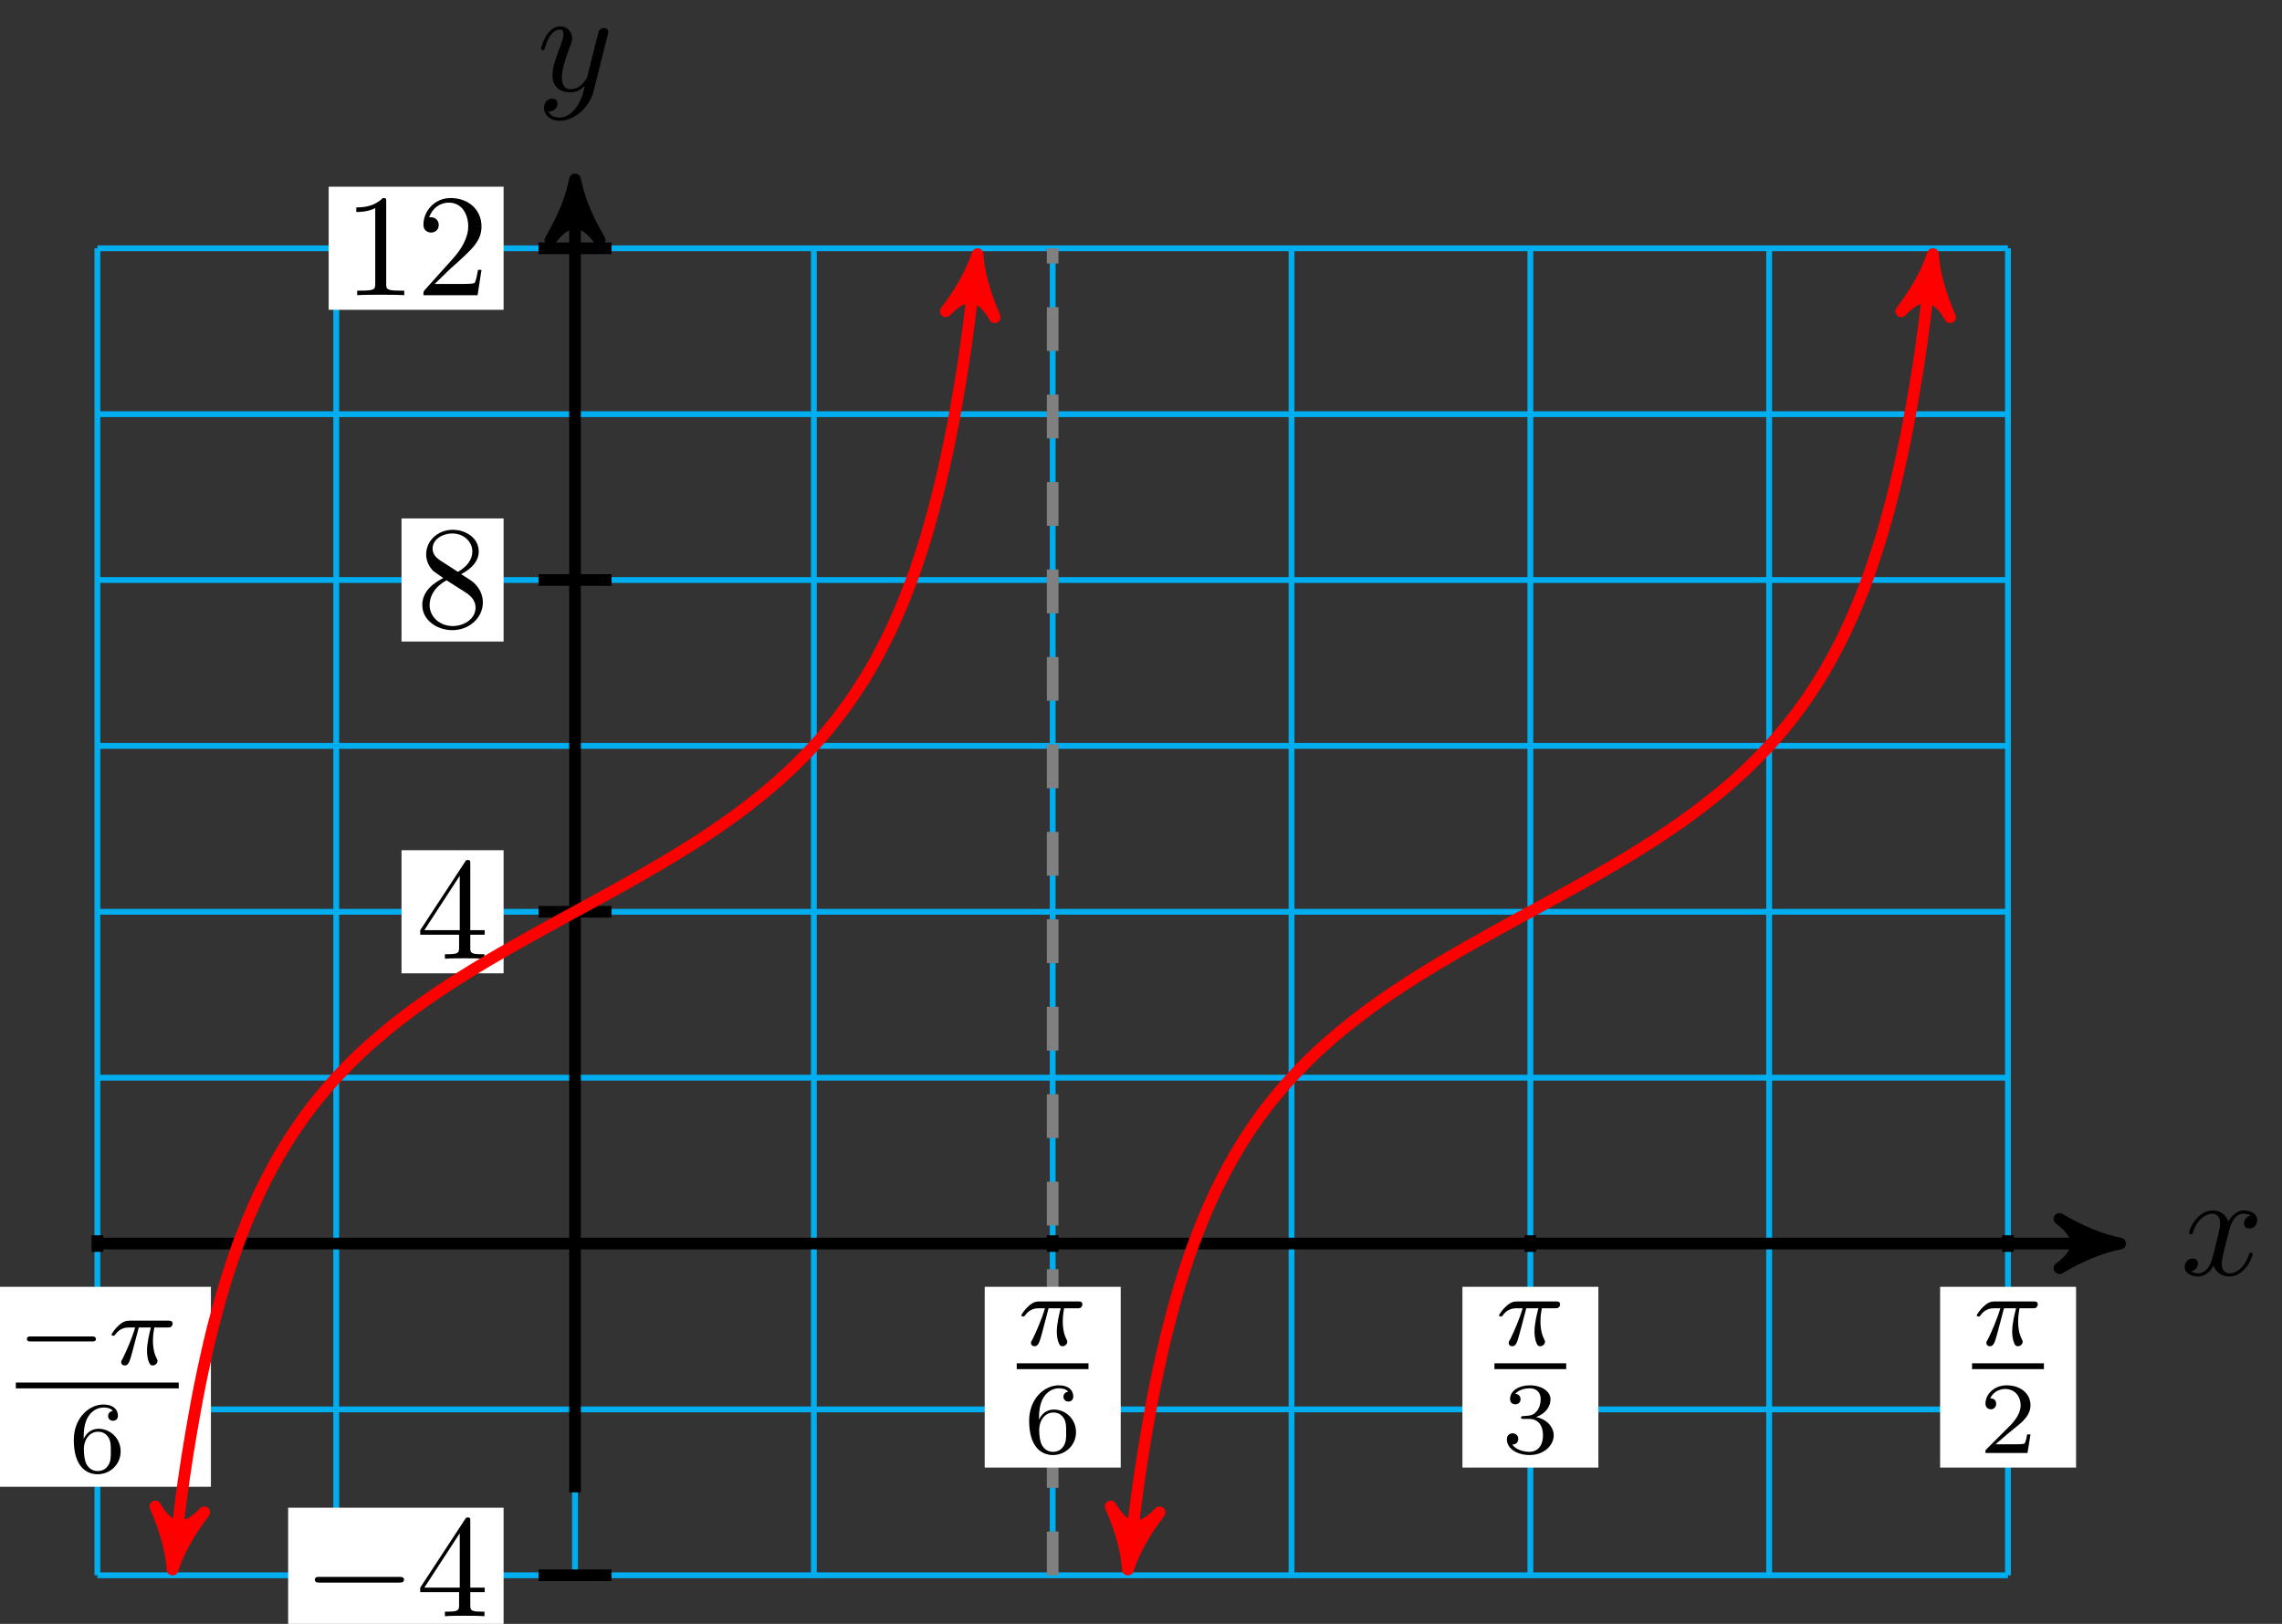 <?xml version="1.0" encoding="UTF-8"?>
<svg xmlns="http://www.w3.org/2000/svg" xmlns:xlink="http://www.w3.org/1999/xlink" width="156pt" height="111pt" viewBox="0 0 156 111" version="1.1">
<rect x="0" y="0" width="156" height="111" fill="#333333" stroke="none"/>
<defs>
<g>
<symbol overflow="visible" id="glyph0-0">
<path style="stroke:none;" d=""/>
</symbol>
<symbol overflow="visible" id="glyph0-1">
<path style="stroke:none;" d="M 3.328 -3.016 C 3.391 -3.266 3.625 -4.188 4.312 -4.188 C 4.359 -4.188 4.609 -4.188 4.812 -4.062 C 4.531 -4 4.344 -3.766 4.344 -3.516 C 4.344 -3.359 4.453 -3.172 4.719 -3.172 C 4.938 -3.172 5.25 -3.344 5.25 -3.75 C 5.25 -4.266 4.672 -4.406 4.328 -4.406 C 3.75 -4.406 3.406 -3.875 3.281 -3.656 C 3.031 -4.312 2.5 -4.406 2.203 -4.406 C 1.172 -4.406 0.594 -3.125 0.594 -2.875 C 0.594 -2.766 0.703 -2.766 0.719 -2.766 C 0.797 -2.766 0.828 -2.797 0.844 -2.875 C 1.188 -3.938 1.844 -4.188 2.188 -4.188 C 2.375 -4.188 2.719 -4.094 2.719 -3.516 C 2.719 -3.203 2.547 -2.547 2.188 -1.141 C 2.031 -0.531 1.672 -0.109 1.234 -0.109 C 1.172 -0.109 0.953 -0.109 0.734 -0.234 C 0.984 -0.297 1.203 -0.5 1.203 -0.781 C 1.203 -1.047 0.984 -1.125 0.844 -1.125 C 0.531 -1.125 0.297 -0.875 0.297 -0.547 C 0.297 -0.094 0.781 0.109 1.219 0.109 C 1.891 0.109 2.25 -0.594 2.266 -0.641 C 2.391 -0.281 2.75 0.109 3.344 0.109 C 4.375 0.109 4.938 -1.172 4.938 -1.422 C 4.938 -1.531 4.859 -1.531 4.828 -1.531 C 4.734 -1.531 4.719 -1.484 4.688 -1.422 C 4.359 -0.344 3.688 -0.109 3.375 -0.109 C 2.984 -0.109 2.828 -0.422 2.828 -0.766 C 2.828 -0.984 2.875 -1.203 2.984 -1.641 Z M 3.328 -3.016 "/>
</symbol>
<symbol overflow="visible" id="glyph0-2">
<path style="stroke:none;" d="M 4.844 -3.797 C 4.891 -3.938 4.891 -3.953 4.891 -4.031 C 4.891 -4.203 4.75 -4.297 4.594 -4.297 C 4.5 -4.297 4.344 -4.234 4.25 -4.094 C 4.234 -4.031 4.141 -3.734 4.109 -3.547 C 4.031 -3.297 3.969 -3.016 3.906 -2.75 L 3.453 -0.953 C 3.422 -0.812 2.984 -0.109 2.328 -0.109 C 1.828 -0.109 1.719 -0.547 1.719 -0.922 C 1.719 -1.375 1.891 -2 2.219 -2.875 C 2.375 -3.281 2.422 -3.391 2.422 -3.594 C 2.422 -4.031 2.109 -4.406 1.609 -4.406 C 0.656 -4.406 0.297 -2.953 0.297 -2.875 C 0.297 -2.766 0.391 -2.766 0.406 -2.766 C 0.516 -2.766 0.516 -2.797 0.562 -2.953 C 0.844 -3.891 1.234 -4.188 1.578 -4.188 C 1.656 -4.188 1.828 -4.188 1.828 -3.875 C 1.828 -3.625 1.719 -3.359 1.656 -3.172 C 1.25 -2.109 1.078 -1.547 1.078 -1.078 C 1.078 -0.188 1.703 0.109 2.297 0.109 C 2.688 0.109 3.016 -0.062 3.297 -0.344 C 3.172 0.172 3.047 0.672 2.656 1.203 C 2.391 1.531 2.016 1.828 1.562 1.828 C 1.422 1.828 0.969 1.797 0.797 1.406 C 0.953 1.406 1.094 1.406 1.219 1.281 C 1.328 1.203 1.422 1.062 1.422 0.875 C 1.422 0.562 1.156 0.531 1.062 0.531 C 0.828 0.531 0.5 0.688 0.5 1.172 C 0.5 1.672 0.938 2.047 1.562 2.047 C 2.578 2.047 3.609 1.141 3.891 0.016 Z M 4.844 -3.797 "/>
</symbol>
<symbol overflow="visible" id="glyph1-0">
<path style="stroke:none;" d=""/>
</symbol>
<symbol overflow="visible" id="glyph1-1">
<path style="stroke:none;" d="M 6.562 -2.297 C 6.734 -2.297 6.922 -2.297 6.922 -2.5 C 6.922 -2.688 6.734 -2.688 6.562 -2.688 L 1.172 -2.688 C 1 -2.688 0.828 -2.688 0.828 -2.5 C 0.828 -2.297 1 -2.297 1.172 -2.297 Z M 6.562 -2.297 "/>
</symbol>
<symbol overflow="visible" id="glyph2-0">
<path style="stroke:none;" d=""/>
</symbol>
<symbol overflow="visible" id="glyph2-1">
<path style="stroke:none;" d="M 2.938 -1.641 L 2.938 -0.781 C 2.938 -0.422 2.906 -0.312 2.172 -0.312 L 1.969 -0.312 L 1.969 0 C 2.375 -0.031 2.891 -0.031 3.312 -0.031 C 3.734 -0.031 4.25 -0.031 4.672 0 L 4.672 -0.312 L 4.453 -0.312 C 3.719 -0.312 3.703 -0.422 3.703 -0.781 L 3.703 -1.641 L 4.688 -1.641 L 4.688 -1.953 L 3.703 -1.953 L 3.703 -6.484 C 3.703 -6.688 3.703 -6.75 3.531 -6.75 C 3.453 -6.75 3.422 -6.75 3.344 -6.625 L 0.281 -1.953 L 0.281 -1.641 Z M 2.984 -1.953 L 0.562 -1.953 L 2.984 -5.672 Z M 2.984 -1.953 "/>
</symbol>
<symbol overflow="visible" id="glyph2-2">
<path style="stroke:none;" d="M 1.625 -4.562 C 1.172 -4.859 1.125 -5.188 1.125 -5.359 C 1.125 -5.969 1.781 -6.391 2.484 -6.391 C 3.203 -6.391 3.844 -5.875 3.844 -5.156 C 3.844 -4.578 3.453 -4.109 2.859 -3.766 Z M 3.078 -3.609 C 3.797 -3.984 4.281 -4.5 4.281 -5.156 C 4.281 -6.078 3.406 -6.641 2.5 -6.641 C 1.5 -6.641 0.688 -5.906 0.688 -4.969 C 0.688 -4.797 0.703 -4.344 1.125 -3.875 C 1.234 -3.766 1.609 -3.516 1.859 -3.344 C 1.281 -3.047 0.422 -2.5 0.422 -1.5 C 0.422 -0.453 1.438 0.219 2.484 0.219 C 3.609 0.219 4.562 -0.609 4.562 -1.672 C 4.562 -2.031 4.453 -2.484 4.062 -2.906 C 3.875 -3.109 3.719 -3.203 3.078 -3.609 Z M 2.078 -3.188 L 3.312 -2.406 C 3.594 -2.219 4.062 -1.922 4.062 -1.312 C 4.062 -0.578 3.312 -0.062 2.5 -0.062 C 1.641 -0.062 0.922 -0.672 0.922 -1.5 C 0.922 -2.078 1.234 -2.719 2.078 -3.188 Z M 2.078 -3.188 "/>
</symbol>
<symbol overflow="visible" id="glyph2-3">
<path style="stroke:none;" d="M 2.938 -6.375 C 2.938 -6.625 2.938 -6.641 2.703 -6.641 C 2.078 -6 1.203 -6 0.891 -6 L 0.891 -5.688 C 1.094 -5.688 1.672 -5.688 2.188 -5.953 L 2.188 -0.781 C 2.188 -0.422 2.156 -0.312 1.266 -0.312 L 0.953 -0.312 L 0.953 0 C 1.297 -0.031 2.156 -0.031 2.562 -0.031 C 2.953 -0.031 3.828 -0.031 4.172 0 L 4.172 -0.312 L 3.859 -0.312 C 2.953 -0.312 2.938 -0.422 2.938 -0.781 Z M 2.938 -6.375 "/>
</symbol>
<symbol overflow="visible" id="glyph2-4">
<path style="stroke:none;" d="M 1.266 -0.766 L 2.328 -1.797 C 3.875 -3.172 4.469 -3.703 4.469 -4.703 C 4.469 -5.844 3.578 -6.641 2.359 -6.641 C 1.234 -6.641 0.5 -5.719 0.5 -4.828 C 0.5 -4.281 1 -4.281 1.031 -4.281 C 1.203 -4.281 1.547 -4.391 1.547 -4.812 C 1.547 -5.062 1.359 -5.328 1.016 -5.328 C 0.938 -5.328 0.922 -5.328 0.891 -5.312 C 1.109 -5.969 1.656 -6.328 2.234 -6.328 C 3.141 -6.328 3.562 -5.516 3.562 -4.703 C 3.562 -3.906 3.078 -3.125 2.516 -2.5 L 0.609 -0.375 C 0.5 -0.266 0.5 -0.234 0.5 0 L 4.203 0 L 4.469 -1.734 L 4.234 -1.734 C 4.172 -1.438 4.109 -1 4 -0.844 C 3.938 -0.766 3.281 -0.766 3.062 -0.766 Z M 1.266 -0.766 "/>
</symbol>
<symbol overflow="visible" id="glyph3-0">
<path style="stroke:none;" d=""/>
</symbol>
<symbol overflow="visible" id="glyph3-1">
<path style="stroke:none;" d="M 5.188 -1.578 C 5.297 -1.578 5.469 -1.578 5.469 -1.734 C 5.469 -1.922 5.297 -1.922 5.188 -1.922 L 1.031 -1.922 C 0.922 -1.922 0.75 -1.922 0.75 -1.75 C 0.75 -1.578 0.906 -1.578 1.031 -1.578 Z M 5.188 -1.578 "/>
</symbol>
<symbol overflow="visible" id="glyph4-0">
<path style="stroke:none;" d=""/>
</symbol>
<symbol overflow="visible" id="glyph4-1">
<path style="stroke:none;" d="M 2.172 -2.531 L 3 -2.531 C 2.891 -2.109 2.734 -1.484 2.734 -0.922 C 2.734 -0.641 2.781 -0.453 2.812 -0.312 C 2.922 0.047 3.016 0.062 3.125 0.062 C 3.297 0.062 3.453 -0.078 3.453 -0.25 C 3.453 -0.297 3.438 -0.328 3.406 -0.391 C 3.266 -0.656 3.141 -1.047 3.141 -1.625 C 3.141 -1.75 3.141 -2.031 3.234 -2.531 L 4.109 -2.531 C 4.234 -2.531 4.297 -2.531 4.375 -2.578 C 4.469 -2.656 4.484 -2.766 4.484 -2.797 C 4.484 -3 4.312 -3 4.188 -3 L 1.562 -3 C 1.281 -3 1.078 -2.938 0.766 -2.641 C 0.578 -2.484 0.312 -2.109 0.312 -2.047 C 0.312 -1.969 0.406 -1.969 0.438 -1.969 C 0.516 -1.969 0.516 -1.984 0.562 -2.047 C 0.906 -2.531 1.344 -2.531 1.5 -2.531 L 1.922 -2.531 C 1.703 -1.766 1.328 -0.938 1.125 -0.516 C 1.078 -0.438 1.016 -0.281 0.984 -0.266 C 0.984 -0.234 0.969 -0.203 0.969 -0.156 C 0.969 -0.047 1.047 0.062 1.219 0.062 C 1.484 0.062 1.562 -0.25 1.734 -0.875 Z M 2.172 -2.531 "/>
</symbol>
<symbol overflow="visible" id="glyph5-0">
<path style="stroke:none;" d=""/>
</symbol>
<symbol overflow="visible" id="glyph5-1">
<path style="stroke:none;" d="M 1.047 -2.281 C 1.047 -2.844 1.094 -3.359 1.359 -3.797 C 1.594 -4.172 1.969 -4.422 2.422 -4.422 C 2.625 -4.422 2.906 -4.375 3.047 -4.188 C 2.875 -4.172 2.719 -4.047 2.719 -3.844 C 2.719 -3.672 2.844 -3.516 3.047 -3.516 C 3.266 -3.516 3.391 -3.656 3.391 -3.859 C 3.391 -4.266 3.094 -4.625 2.406 -4.625 C 1.406 -4.625 0.375 -3.703 0.375 -2.203 C 0.375 -0.406 1.219 0.141 2 0.141 C 2.844 0.141 3.578 -0.516 3.578 -1.422 C 3.578 -2.312 2.875 -2.969 2.062 -2.969 C 1.5 -2.969 1.203 -2.594 1.047 -2.281 Z M 2 -0.078 C 1.641 -0.078 1.375 -0.281 1.219 -0.594 C 1.125 -0.797 1.062 -1.156 1.062 -1.562 C 1.062 -2.25 1.469 -2.766 2.031 -2.766 C 2.344 -2.766 2.562 -2.641 2.734 -2.391 C 2.906 -2.125 2.906 -1.828 2.906 -1.422 C 2.906 -1.031 2.906 -0.734 2.719 -0.453 C 2.562 -0.219 2.328 -0.078 2 -0.078 Z M 2 -0.078 "/>
</symbol>
<symbol overflow="visible" id="glyph5-2">
<path style="stroke:none;" d="M 1.906 -2.328 C 2.453 -2.328 2.844 -1.953 2.844 -1.203 C 2.844 -0.344 2.328 -0.078 1.938 -0.078 C 1.656 -0.078 1.031 -0.156 0.75 -0.578 C 1.078 -0.578 1.156 -0.812 1.156 -0.969 C 1.156 -1.188 0.984 -1.344 0.766 -1.344 C 0.578 -1.344 0.375 -1.219 0.375 -0.938 C 0.375 -0.281 1.094 0.141 1.938 0.141 C 2.906 0.141 3.578 -0.516 3.578 -1.203 C 3.578 -1.75 3.141 -2.297 2.375 -2.453 C 3.094 -2.719 3.359 -3.234 3.359 -3.672 C 3.359 -4.219 2.734 -4.625 1.953 -4.625 C 1.188 -4.625 0.594 -4.25 0.594 -3.688 C 0.594 -3.453 0.75 -3.328 0.953 -3.328 C 1.172 -3.328 1.312 -3.484 1.312 -3.672 C 1.312 -3.875 1.172 -4.031 0.953 -4.047 C 1.203 -4.344 1.672 -4.422 1.938 -4.422 C 2.25 -4.422 2.688 -4.266 2.688 -3.672 C 2.688 -3.375 2.594 -3.047 2.406 -2.844 C 2.188 -2.578 1.984 -2.562 1.641 -2.531 C 1.469 -2.516 1.453 -2.516 1.422 -2.516 C 1.406 -2.516 1.344 -2.5 1.344 -2.422 C 1.344 -2.328 1.406 -2.328 1.531 -2.328 Z M 1.906 -2.328 "/>
</symbol>
<symbol overflow="visible" id="glyph5-3">
<path style="stroke:none;" d="M 3.516 -1.266 L 3.281 -1.266 C 3.266 -1.109 3.188 -0.703 3.094 -0.641 C 3.047 -0.594 2.516 -0.594 2.406 -0.594 L 1.125 -0.594 C 1.859 -1.234 2.109 -1.438 2.516 -1.766 C 3.031 -2.172 3.516 -2.609 3.516 -3.266 C 3.516 -4.109 2.781 -4.625 1.891 -4.625 C 1.031 -4.625 0.438 -4.016 0.438 -3.375 C 0.438 -3.031 0.734 -2.984 0.812 -2.984 C 0.969 -2.984 1.172 -3.109 1.172 -3.359 C 1.172 -3.484 1.125 -3.734 0.766 -3.734 C 0.984 -4.219 1.453 -4.375 1.781 -4.375 C 2.484 -4.375 2.844 -3.828 2.844 -3.266 C 2.844 -2.656 2.406 -2.188 2.188 -1.938 L 0.516 -0.266 C 0.438 -0.203 0.438 -0.188 0.438 0 L 3.312 0 Z M 3.516 -1.266 "/>
</symbol>
</g>
</defs>
<g id="surface1">
<path style="fill:none;stroke-width:0.399;stroke-linecap:butt;stroke-linejoin:miter;stroke:rgb(0%,67.839%,93.729%);stroke-opacity:1;stroke-miterlimit:10;" d="M -32.652 -22.676 L 97.957 -22.676 M -32.652 -11.337 L 97.957 -11.337 M -32.652 -0.001 L 97.957 -0.001 M -32.652 11.338 L 97.957 11.338 M -32.652 22.677 L 97.957 22.677 M -32.652 34.017 L 97.957 34.017 M -32.652 45.356 L 97.957 45.356 M -32.652 56.691 L 97.957 56.691 M -32.652 68.03 L 97.957 68.03 M -32.652 -22.676 L -32.652 68.03 M -16.325 -22.676 L -16.325 68.03 M -0.002 -22.676 L -0.002 68.03 M 16.325 -22.676 L 16.325 68.03 M 32.652 -22.676 L 32.652 68.03 M 48.98 -22.676 L 48.98 68.03 M 65.307 -22.676 L 65.307 68.03 M 81.63 -22.676 L 81.63 68.03 M 97.957 -22.676 L 97.957 68.03 " transform="matrix(1,0,0,-1,39.31,85.003)"/>
<path style="fill:none;stroke-width:0.797;stroke-linecap:butt;stroke-linejoin:miter;stroke:rgb(50%,50%,50%);stroke-opacity:1;stroke-dasharray:2.989,2.989;stroke-miterlimit:10;" d="M 32.652 -22.676 L 32.652 68.03 " transform="matrix(1,0,0,-1,39.31,85.003)"/>
<path style="fill:none;stroke-width:0.797;stroke-linecap:butt;stroke-linejoin:miter;stroke:rgb(0%,0%,0%);stroke-opacity:1;stroke-miterlimit:10;" d="M -32.652 -0.001 L 104.582 -0.001 " transform="matrix(1,0,0,-1,39.31,85.003)"/>
<path style="fill-rule:nonzero;fill:rgb(0%,0%,0%);fill-opacity:1;stroke-width:0.797;stroke-linecap:butt;stroke-linejoin:round;stroke:rgb(0%,0%,0%);stroke-opacity:1;stroke-miterlimit:10;" d="M 1.035 -0.001 C -0.258 0.26 -1.555 0.776 -3.11 1.682 C -1.555 0.518 -1.555 -0.517 -3.11 -1.685 C -1.555 -0.779 -0.258 -0.259 1.035 -0.001 Z M 1.035 -0.001 " transform="matrix(1,0,0,-1,143.899,85.003)"/>
<g style="fill:rgb(0%,0%,0%);fill-opacity:1;">
  <use xlink:href="#glyph0-1" x="149.053" y="87.148"/>
</g>
<path style="fill:none;stroke-width:0.797;stroke-linecap:butt;stroke-linejoin:miter;stroke:rgb(0%,0%,0%);stroke-opacity:1;stroke-miterlimit:10;" d="M -0.002 -17.008 L -0.002 71.698 " transform="matrix(1,0,0,-1,39.31,85.003)"/>
<path style="fill-rule:nonzero;fill:rgb(0%,0%,0%);fill-opacity:1;stroke-width:0.797;stroke-linecap:butt;stroke-linejoin:round;stroke:rgb(0%,0%,0%);stroke-opacity:1;stroke-miterlimit:10;" d="M 1.034 0.002 C -0.259 0.26 -1.555 0.775 -3.11 1.685 C -1.555 0.517 -1.555 -0.518 -3.11 -1.686 C -1.555 -0.775 -0.259 -0.26 1.034 0.002 Z M 1.034 0.002 " transform="matrix(0,-1,-1,0,39.31,13.3)"/>
<g style="fill:rgb(0%,0%,0%);fill-opacity:1;">
  <use xlink:href="#glyph0-2" x="36.689" y="6.209"/>
</g>
<path style="fill:none;stroke-width:0.797;stroke-linecap:butt;stroke-linejoin:miter;stroke:rgb(0%,0%,0%);stroke-opacity:1;stroke-miterlimit:10;" d="M 2.494 -22.676 L -2.494 -22.676 " transform="matrix(1,0,0,-1,39.31,85.003)"/>
<path style=" stroke:none;fill-rule:nonzero;fill:rgb(100%,100%,100%);fill-opacity:1;" d="M 19.699 112.301 L 34.426 112.301 L 34.426 103.059 L 19.699 103.059 Z M 19.699 112.301 "/>
<g style="fill:rgb(0%,0%,0%);fill-opacity:1;">
  <use xlink:href="#glyph1-1" x="20.696" y="110.476"/>
</g>
<g style="fill:rgb(0%,0%,0%);fill-opacity:1;">
  <use xlink:href="#glyph2-1" x="28.446" y="110.476"/>
</g>
<path style="fill:none;stroke-width:0.797;stroke-linecap:butt;stroke-linejoin:miter;stroke:rgb(0%,0%,0%);stroke-opacity:1;stroke-miterlimit:10;" d="M 2.494 22.677 L -2.494 22.677 " transform="matrix(1,0,0,-1,39.31,85.003)"/>
<path style=" stroke:none;fill-rule:nonzero;fill:rgb(100%,100%,100%);fill-opacity:1;" d="M 27.449 66.531 L 34.426 66.531 L 34.426 58.117 L 27.449 58.117 Z M 27.449 66.531 "/>
<g style="fill:rgb(0%,0%,0%);fill-opacity:1;">
  <use xlink:href="#glyph2-1" x="28.446" y="65.535"/>
</g>
<path style="fill:none;stroke-width:0.797;stroke-linecap:butt;stroke-linejoin:miter;stroke:rgb(0%,0%,0%);stroke-opacity:1;stroke-miterlimit:10;" d="M 2.494 45.356 L -2.494 45.356 " transform="matrix(1,0,0,-1,39.31,85.003)"/>
<path style=" stroke:none;fill-rule:nonzero;fill:rgb(100%,100%,100%);fill-opacity:1;" d="M 27.449 43.852 L 34.426 43.852 L 34.426 35.438 L 27.449 35.438 Z M 27.449 43.852 "/>
<g style="fill:rgb(0%,0%,0%);fill-opacity:1;">
  <use xlink:href="#glyph2-2" x="28.446" y="42.856"/>
</g>
<path style="fill:none;stroke-width:0.797;stroke-linecap:butt;stroke-linejoin:miter;stroke:rgb(0%,0%,0%);stroke-opacity:1;stroke-miterlimit:10;" d="M 2.494 68.03 L -2.494 68.03 " transform="matrix(1,0,0,-1,39.31,85.003)"/>
<path style=" stroke:none;fill-rule:nonzero;fill:rgb(100%,100%,100%);fill-opacity:1;" d="M 22.469 21.176 L 34.426 21.176 L 34.426 12.762 L 22.469 12.762 Z M 22.469 21.176 "/>
<g style="fill:rgb(0%,0%,0%);fill-opacity:1;">
  <use xlink:href="#glyph2-3" x="23.464" y="20.178"/>
  <use xlink:href="#glyph2-4" x="28.446" y="20.178"/>
</g>
<path style="fill:none;stroke-width:0.797;stroke-linecap:butt;stroke-linejoin:miter;stroke:rgb(0%,0%,0%);stroke-opacity:1;stroke-miterlimit:10;" d="M -32.652 0.565 L -32.652 -0.568 " transform="matrix(1,0,0,-1,39.31,85.003)"/>
<path style=" stroke:none;fill-rule:nonzero;fill:rgb(100%,100%,100%);fill-opacity:1;" d="M -1.105 101.629 L 14.418 101.629 L 14.418 87.961 L -1.105 87.961 Z M -1.105 101.629 "/>
<g style="fill:rgb(0%,0%,0%);fill-opacity:1;">
  <use xlink:href="#glyph3-1" x="1.088" y="93.274"/>
</g>
<g style="fill:rgb(0%,0%,0%);fill-opacity:1;">
  <use xlink:href="#glyph4-1" x="7.315" y="93.274"/>
</g>
<path style="fill:none;stroke-width:0.399;stroke-linecap:butt;stroke-linejoin:miter;stroke:rgb(0%,0%,0%);stroke-opacity:1;stroke-miterlimit:10;" d="M 124.506 -69.514 L 135.642 -69.514 " transform="matrix(1,0,0,-1,-123.423,25.19)"/>
<g style="fill:rgb(0%,0%,0%);fill-opacity:1;">
  <use xlink:href="#glyph5-1" x="4.67" y="100.633"/>
</g>
<path style="fill:none;stroke-width:0.797;stroke-linecap:butt;stroke-linejoin:miter;stroke:rgb(0%,0%,0%);stroke-opacity:1;stroke-miterlimit:10;" d="M 32.652 0.565 L 32.652 -0.568 " transform="matrix(1,0,0,-1,39.31,85.003)"/>
<path style=" stroke:none;fill-rule:nonzero;fill:rgb(100%,100%,100%);fill-opacity:1;" d="M 67.316 100.316 L 76.613 100.316 L 76.613 87.961 L 67.316 87.961 Z M 67.316 100.316 "/>
<g style="fill:rgb(0%,0%,0%);fill-opacity:1;">
  <use xlink:href="#glyph4-1" x="69.51" y="91.96"/>
</g>
<path style="fill:none;stroke-width:0.399;stroke-linecap:butt;stroke-linejoin:miter;stroke:rgb(0%,0%,0%);stroke-opacity:1;stroke-miterlimit:10;" d="M 124.506 -69.512 L 129.411 -69.512 " transform="matrix(1,0,0,-1,-55.001,23.876)"/>
<g style="fill:rgb(0%,0%,0%);fill-opacity:1;">
  <use xlink:href="#glyph5-1" x="69.979" y="99.319"/>
</g>
<path style="fill:none;stroke-width:0.797;stroke-linecap:butt;stroke-linejoin:miter;stroke:rgb(0%,0%,0%);stroke-opacity:1;stroke-miterlimit:10;" d="M 65.307 0.565 L 65.307 -0.568 " transform="matrix(1,0,0,-1,39.31,85.003)"/>
<path style=" stroke:none;fill-rule:nonzero;fill:rgb(100%,100%,100%);fill-opacity:1;" d="M 99.973 100.316 L 109.266 100.316 L 109.266 87.961 L 99.973 87.961 Z M 99.973 100.316 "/>
<g style="fill:rgb(0%,0%,0%);fill-opacity:1;">
  <use xlink:href="#glyph4-1" x="102.166" y="91.96"/>
</g>
<path style="fill:none;stroke-width:0.399;stroke-linecap:butt;stroke-linejoin:miter;stroke:rgb(0%,0%,0%);stroke-opacity:1;stroke-miterlimit:10;" d="M 124.506 -69.512 L 129.412 -69.512 " transform="matrix(1,0,0,-1,-22.345,23.876)"/>
<g style="fill:rgb(0%,0%,0%);fill-opacity:1;">
  <use xlink:href="#glyph5-2" x="102.635" y="99.319"/>
</g>
<path style="fill:none;stroke-width:0.797;stroke-linecap:butt;stroke-linejoin:miter;stroke:rgb(0%,0%,0%);stroke-opacity:1;stroke-miterlimit:10;" d="M 97.957 0.565 L 97.957 -0.568 " transform="matrix(1,0,0,-1,39.31,85.003)"/>
<path style=" stroke:none;fill-rule:nonzero;fill:rgb(100%,100%,100%);fill-opacity:1;" d="M 132.629 100.316 L 141.922 100.316 L 141.922 87.961 L 132.629 87.961 Z M 132.629 100.316 "/>
<g style="fill:rgb(0%,0%,0%);fill-opacity:1;">
  <use xlink:href="#glyph4-1" x="134.821" y="91.96"/>
</g>
<path style="fill:none;stroke-width:0.399;stroke-linecap:butt;stroke-linejoin:miter;stroke:rgb(0%,0%,0%);stroke-opacity:1;stroke-miterlimit:10;" d="M 124.503 -69.512 L 129.413 -69.512 " transform="matrix(1,0,0,-1,10.31,23.876)"/>
<g style="fill:rgb(0%,0%,0%);fill-opacity:1;">
  <use xlink:href="#glyph5-3" x="135.29" y="99.319"/>
</g>
<path style="fill:none;stroke-width:0.797;stroke-linecap:butt;stroke-linejoin:miter;stroke:rgb(100%,0%,0%);stroke-opacity:1;stroke-miterlimit:10;" d="M -27.391 -21.258 C -26.938 -17.493 -26.938 -17.493 -26.699 -15.825 C -26.461 -14.157 -26.074 -11.938 -25.836 -10.661 C -25.598 -9.384 -25.215 -7.634 -24.977 -6.622 C -24.739 -5.606 -24.356 -4.189 -24.114 -3.361 C -23.875 -2.536 -23.493 -1.357 -23.254 -0.669 C -23.016 0.018 -22.633 1.018 -22.391 1.6 C -22.153 2.186 -21.77 3.038 -21.532 3.541 C -21.293 4.045 -20.911 4.791 -20.669 5.233 C -20.43 5.674 -20.047 6.33 -19.809 6.721 C -19.571 7.112 -19.188 7.698 -18.946 8.045 C -18.708 8.393 -18.325 8.92 -18.087 9.233 C -17.848 9.549 -17.466 10.026 -17.223 10.311 C -16.985 10.6 -16.602 11.033 -16.364 11.295 C -16.126 11.561 -15.743 11.959 -15.501 12.201 C -15.263 12.443 -14.88 12.818 -14.642 13.041 C -14.403 13.268 -14.02 13.615 -13.778 13.822 C -13.54 14.033 -13.157 14.361 -12.919 14.557 C -12.681 14.756 -12.298 15.06 -12.056 15.248 C -11.818 15.435 -11.435 15.724 -11.196 15.9 C -10.958 16.08 -10.575 16.353 -10.333 16.525 C -10.095 16.693 -9.712 16.959 -9.474 17.119 C -9.236 17.279 -8.853 17.537 -8.615 17.689 C -8.372 17.845 -7.99 18.092 -7.751 18.24 C -7.513 18.392 -7.13 18.631 -6.892 18.775 C -6.65 18.92 -6.267 19.15 -6.029 19.295 C -5.791 19.435 -5.408 19.662 -5.166 19.798 C -4.927 19.939 -4.545 20.158 -4.306 20.295 C -4.068 20.431 -3.685 20.646 -3.443 20.779 C -3.205 20.916 -2.822 21.127 -2.584 21.259 C -2.345 21.392 -1.963 21.603 -1.72 21.736 C -1.482 21.865 -1.099 22.076 -0.861 22.209 C -0.623 22.337 -0.24 22.548 -0.002 22.677 C 0.24 22.806 0.623 23.017 0.861 23.146 C 1.1 23.279 1.482 23.486 1.721 23.619 C 1.959 23.748 2.342 23.962 2.584 24.095 C 2.822 24.224 3.205 24.439 3.443 24.572 C 3.682 24.708 4.064 24.923 4.307 25.06 C 4.545 25.197 4.928 25.415 5.166 25.556 C 5.404 25.693 5.791 25.919 6.029 26.06 C 6.267 26.201 6.65 26.431 6.888 26.579 C 7.127 26.724 7.513 26.962 7.752 27.111 C 7.99 27.263 8.373 27.505 8.611 27.661 C 8.849 27.818 9.236 28.072 9.474 28.236 C 9.712 28.396 10.095 28.661 10.334 28.829 C 10.572 28.997 10.955 29.275 11.197 29.45 C 11.435 29.63 11.818 29.919 12.056 30.107 C 12.294 30.294 12.677 30.599 12.919 30.798 C 13.158 30.993 13.54 31.317 13.779 31.528 C 14.017 31.739 14.4 32.087 14.642 32.313 C 14.88 32.536 15.263 32.907 15.501 33.149 C 15.739 33.392 16.122 33.794 16.36 34.056 C 16.603 34.317 16.985 34.755 17.224 35.04 C 17.462 35.325 17.845 35.805 18.087 36.118 C 18.325 36.434 18.708 36.958 18.946 37.305 C 19.185 37.657 19.567 38.243 19.81 38.63 C 20.048 39.02 20.431 39.676 20.669 40.118 C 20.907 40.559 21.29 41.305 21.532 41.809 C 21.77 42.313 22.153 43.165 22.391 43.75 C 22.63 44.336 23.012 45.332 23.255 46.02 C 23.493 46.707 23.876 47.887 24.114 48.711 C 24.352 49.539 24.735 50.961 24.973 51.973 C 25.215 52.984 25.598 54.73 25.836 56.008 C 26.075 57.285 26.458 59.504 26.696 61.171 C 26.938 62.839 27.559 68.027 27.387 66.601 " transform="matrix(1,0,0,-1,39.31,85.003)"/>
<path style="fill-rule:nonzero;fill:rgb(100%,0%,0%);fill-opacity:1;stroke-width:0.797;stroke-linecap:butt;stroke-linejoin:round;stroke:rgb(100%,0%,0%);stroke-opacity:1;stroke-miterlimit:10;" d="M 1.036 0 C -0.258 0.258 -1.555 0.775 -3.108 1.683 C -1.556 0.52 -1.554 -0.519 -3.109 -1.685 C -1.554 -0.778 -0.259 -0.257 1.036 0 Z M 1.036 0 " transform="matrix(-0.119,0.993,0.993,0.119,11.92,106.261)"/>
<path style="fill-rule:nonzero;fill:rgb(100%,0%,0%);fill-opacity:1;stroke-width:0.797;stroke-linecap:butt;stroke-linejoin:round;stroke:rgb(100%,0%,0%);stroke-opacity:1;stroke-miterlimit:10;" d="M 1.037 -0.001 C -0.258 0.261 -1.555 0.778 -3.108 1.686 C -1.555 0.518 -1.553 -0.516 -3.109 -1.682 C -1.553 -0.776 -0.258 -0.258 1.037 -0.001 Z M 1.037 -0.001 " transform="matrix(0.119,-0.993,-0.993,-0.119,66.7,18.396)"/>
<path style="fill:none;stroke-width:0.797;stroke-linecap:butt;stroke-linejoin:miter;stroke:rgb(100%,0%,0%);stroke-opacity:1;stroke-miterlimit:10;" d="M 37.918 -21.258 C 38.367 -17.493 38.367 -17.493 38.609 -15.825 C 38.847 -14.157 39.23 -11.938 39.468 -10.661 C 39.707 -9.384 40.09 -7.634 40.332 -6.622 C 40.57 -5.606 40.953 -4.189 41.191 -3.361 C 41.429 -2.536 41.812 -1.357 42.05 -0.669 C 42.293 0.018 42.675 1.018 42.914 1.6 C 43.152 2.186 43.535 3.038 43.773 3.541 C 44.015 4.045 44.398 4.791 44.636 5.233 C 44.874 5.674 45.257 6.33 45.495 6.721 C 45.738 7.112 46.12 7.698 46.359 8.045 C 46.597 8.393 46.98 8.92 47.218 9.233 C 47.46 9.549 47.843 10.026 48.081 10.311 C 48.32 10.6 48.702 11.033 48.944 11.295 C 49.183 11.561 49.566 11.959 49.804 12.201 C 50.042 12.443 50.425 12.818 50.663 13.041 C 50.905 13.268 51.288 13.615 51.526 13.822 C 51.765 14.033 52.147 14.361 52.386 14.557 C 52.628 14.756 53.011 15.06 53.249 15.248 C 53.487 15.435 53.87 15.724 54.108 15.9 C 54.35 16.08 54.733 16.353 54.971 16.525 C 55.21 16.693 55.593 16.959 55.831 17.119 C 56.073 17.279 56.456 17.537 56.694 17.689 C 56.932 17.845 57.315 18.092 57.553 18.24 C 57.792 18.392 58.178 18.631 58.417 18.775 C 58.655 18.92 59.038 19.15 59.276 19.295 C 59.514 19.435 59.901 19.662 60.139 19.798 C 60.377 19.939 60.76 20.158 60.998 20.295 C 61.241 20.431 61.623 20.646 61.862 20.779 C 62.1 20.916 62.483 21.127 62.721 21.259 C 62.963 21.392 63.346 21.603 63.584 21.736 C 63.822 21.865 64.205 22.076 64.444 22.209 C 64.686 22.337 65.069 22.548 65.307 22.677 C 65.545 22.806 65.928 23.017 66.166 23.146 C 66.404 23.279 66.787 23.486 67.029 23.619 C 67.268 23.748 67.65 23.962 67.889 24.095 C 68.127 24.224 68.51 24.439 68.748 24.572 C 68.99 24.708 69.373 24.923 69.611 25.06 C 69.849 25.197 70.232 25.415 70.471 25.556 C 70.713 25.693 71.095 25.919 71.334 26.06 C 71.572 26.201 71.955 26.431 72.197 26.579 C 72.435 26.724 72.818 26.962 73.056 27.111 C 73.295 27.263 73.677 27.505 73.92 27.661 C 74.158 27.818 74.541 28.072 74.779 28.236 C 75.017 28.396 75.4 28.661 75.642 28.829 C 75.88 28.997 76.263 29.275 76.501 29.45 C 76.74 29.63 77.122 29.919 77.361 30.107 C 77.603 30.294 77.986 30.599 78.224 30.798 C 78.462 30.993 78.845 31.317 79.083 31.528 C 79.325 31.739 79.708 32.087 79.947 32.313 C 80.185 32.536 80.568 32.907 80.806 33.149 C 81.048 33.392 81.431 33.794 81.669 34.056 C 81.907 34.317 82.29 34.755 82.528 35.04 C 82.771 35.325 83.153 35.805 83.392 36.118 C 83.63 36.434 84.013 36.958 84.255 37.305 C 84.493 37.657 84.876 38.243 85.114 38.63 C 85.352 39.02 85.735 39.676 85.974 40.118 C 86.216 40.559 86.598 41.305 86.837 41.809 C 87.075 42.313 87.458 43.165 87.696 43.75 C 87.938 44.336 88.321 45.332 88.559 46.02 C 88.798 46.707 89.18 47.887 89.419 48.711 C 89.661 49.539 90.044 50.961 90.282 51.973 C 90.52 52.984 90.903 54.73 91.141 56.008 C 91.383 57.285 91.766 59.504 92.004 61.171 C 92.243 62.839 92.864 68.027 92.696 66.605 " transform="matrix(1,0,0,-1,39.31,85.003)"/>
<path style="fill-rule:nonzero;fill:rgb(100%,0%,0%);fill-opacity:1;stroke-width:0.797;stroke-linecap:butt;stroke-linejoin:round;stroke:rgb(100%,0%,0%);stroke-opacity:1;stroke-miterlimit:10;" d="M 1.036 -0.001 C -0.258 0.261 -1.556 0.778 -3.108 1.685 C -1.556 0.518 -1.554 -0.516 -3.11 -1.682 C -1.554 -0.776 -0.259 -0.259 1.036 -0.001 Z M 1.036 -0.001 " transform="matrix(-0.119,0.993,0.993,0.119,77.23,106.261)"/>
<path style="fill-rule:nonzero;fill:rgb(100%,0%,0%);fill-opacity:1;stroke-width:0.797;stroke-linecap:butt;stroke-linejoin:round;stroke:rgb(100%,0%,0%);stroke-opacity:1;stroke-miterlimit:10;" d="M 1.037 0.001 C -0.257 0.259 -1.555 0.776 -3.107 1.683 C -1.555 0.52 -1.553 -0.518 -3.109 -1.685 C -1.553 -0.778 -0.258 -0.261 1.037 0.001 Z M 1.037 0.001 " transform="matrix(0.119,-0.993,-0.993,-0.119,132.01,18.396)"/>
</g>
</svg>
